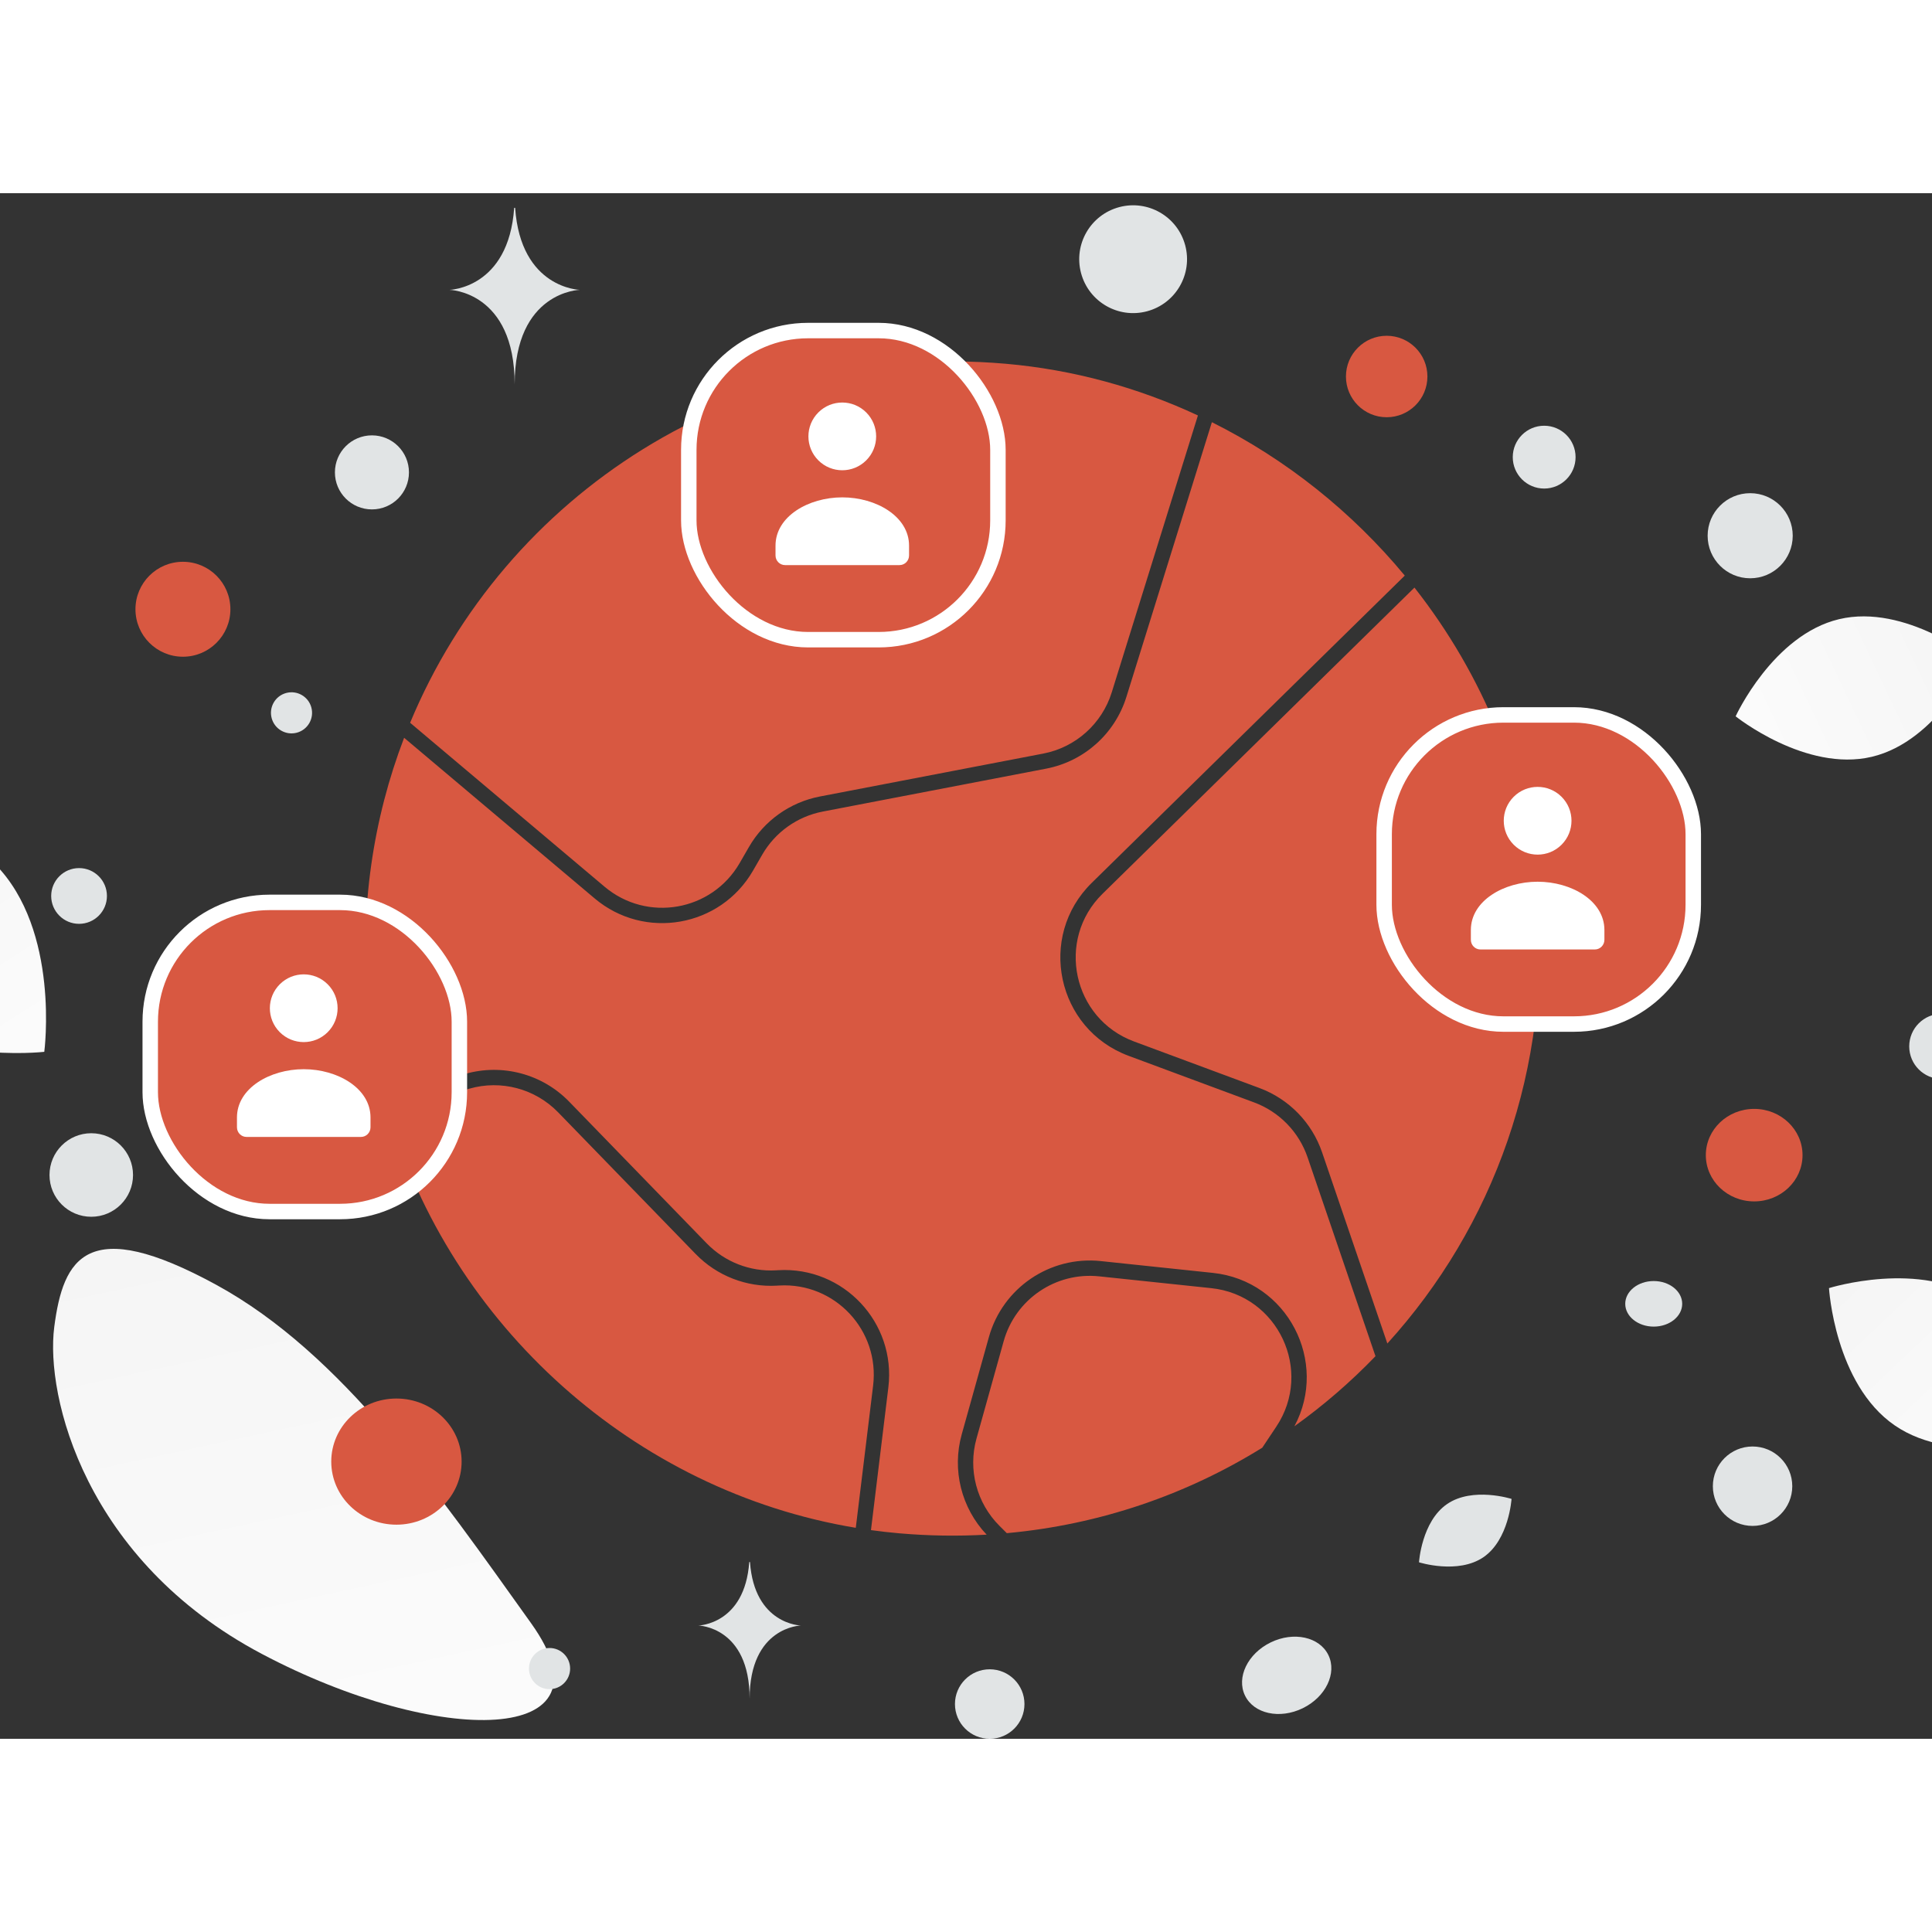 <?xml version="1.0" encoding="utf-8"?>
<svg width="600" height="600" viewBox="75 0 750 600" fill="none" xmlns="http://www.w3.org/2000/svg">
  <rect x="75" y="0" width="750" height="600" fill="#333333" stroke="none"/>
  <path fill="transparent" d="M75 0h750v600H0z"/>
  <path d="M 281.219 555.201 C 244.904 504.397 207.712 450.399 159.02 423.803 C 108.797 396.358 99.535 413.272 96.057 440.166 C 92.581 467.058 108.077 530.774 176.617 567.03 C 245.178 603.295 315.199 602.75 281.219 555.201 Z" fill="url(#a)"/>
  <path d="M 801.653 218.784 C 775.952 224.87 748.771 203.075 748.771 203.075 C 748.771 203.075 763.277 171.421 788.985 165.35 C 814.686 159.264 841.859 181.039 841.859 181.039 C 841.859 181.039 827.353 212.695 801.653 218.784 Z" fill="url(#b)"/>
  <path d="M 810.514 478.328 C 833.815 494.376 869.412 483.157 869.412 483.157 C 869.412 483.157 867.209 445.922 843.892 429.889 C 820.592 413.839 785.011 425.042 785.011 425.042 C 785.011 425.042 787.216 462.279 810.514 478.328 Z" fill="url(#c)"/>
  <path d="M 19.694 313.029 C 44.955 338.738 92.19 333.317 92.19 333.317 C 92.19 333.317 98.44 286.214 73.155 260.52 C 47.896 234.809 0.685 240.214 0.685 240.214 C 0.685 240.214 -5.565 287.319 19.694 313.029 Z" fill="url(#d)"/>
  <ellipse cx="-755.971" cy="-373.426" rx="18.771" ry="17.957" transform="matrix(-1, 0, 0, -1, 0, 0)" fill="#D85841"/>
  <ellipse cx="-228.895" cy="-492.392" rx="25.302" ry="24.486" transform="matrix(-1, 0, 0, -1, 0, 0)" fill="#D85841"/>
  <circle r="18.427" transform="matrix(-1, 0, 0, 1, 0, 0)" fill="#D85841" cx="-146.013" cy="161.512"/>
  <circle r="15.415" transform="matrix(-1, 0, 0, 1, 0, 0)" fill="#E1E4E5" cx="-755.345" cy="501.942"/>
  <circle r="16.214" transform="matrix(-1, 0, 0, 1, 0, 0)" fill="#E1E4E5" cx="-110.428" cy="381.134"/>
  <circle r="7.989" transform="matrix(-1, 0, 0, 1, 0, 0)" fill="#E1E4E5" cx="-288.333" cy="572.74"/>
  <circle r="12.193" transform="matrix(-1, 0, 0, 1, 0, 0)" fill="#E1E4E5" cx="-674.444" cy="102.462"/>
  <circle r="7.977" transform="matrix(0.259, 0.966, 0.966, -0.259, 188.165, 201.723)" fill="#E1E4E5"/>
  <ellipse rx="8.162" ry="6.529" transform="matrix(-1, 0, 0, 1, 0, 0)" fill="#E1E4E5" cx="-664.169" cy="313.214"/>
  <path d="M 853.853 246.738 L 854.066 246.738 C 855.329 264.651 868.653 264.929 868.653 264.929 C 868.653 264.929 853.96 265.216 853.96 285.915 C 853.96 265.216 839.269 264.929 839.269 264.929 C 839.269 264.929 852.587 264.651 853.853 246.738 Z M 274.605 5.687 L 274.971 5.687 C 277.149 37.037 300.095 37.519 300.095 37.519 C 300.095 37.519 274.792 38.022 274.792 74.247 C 274.792 38.022 249.49 37.519 249.49 37.519 C 249.49 37.519 272.426 37.037 274.605 5.687 Z" fill="#E1E4E5"/>
  <path fill-rule="evenodd" clip-rule="evenodd" d="M 231.883 211.407 C 219.87 242.764 214.57 277.483 217.729 313.818 C 218.819 326.337 220.977 338.738 224.18 350.89 L 255.561 341.898 C 269.981 337.767 285.506 341.906 295.954 352.668 L 349.336 407.66 C 356.361 414.897 366.185 418.723 376.255 418.139 L 377.127 418.088 C 402.449 416.624 422.924 438.439 419.855 463.621 L 413.107 518.992 C 416.76 519.496 420.441 519.911 424.143 520.234 C 435.61 521.231 446.92 521.384 458.013 520.753 C 448.167 510.376 444.494 495.592 448.342 481.816 L 458.884 444.065 C 464.221 424.946 482.581 412.472 502.322 414.551 L 545.817 419.133 C 574.865 422.193 590.886 453.677 577.489 478.67 C 588.785 470.581 599.32 461.479 608.961 451.473 L 582.602 374.278 C 579.232 364.409 571.602 356.575 561.825 352.948 L 513.162 334.887 C 485.215 324.513 477.549 288.602 498.819 267.722 L 620.333 148.446 C 599.867 123.74 574.328 103.314 545.453 88.896 L 512.268 195.531 C 507.811 209.854 495.834 220.562 481.102 223.391 L 394.413 240.045 C 384.512 241.948 375.927 248.058 370.891 256.79 L 367.305 263.005 C 354.644 284.947 325.218 290.105 305.851 273.773 L 231.883 211.407 Z M 407.215 518.097 L 413.943 462.899 C 416.562 441.405 399.085 422.784 377.469 424.035 L 376.6 424.086 C 364.802 424.769 353.292 420.287 345.063 411.809 L 291.681 356.817 C 282.762 347.63 269.51 344.097 257.202 347.624 L 225.773 356.628 C 249.962 439.381 321.055 503.815 407.215 518.097 Z M 671.76 272.616 C 677.603 339.805 654.528 401.457 613.572 446.546 L 588.238 372.354 C 584.29 360.791 575.353 351.614 563.896 347.363 L 515.233 329.302 C 491.383 320.449 484.836 289.794 502.993 271.971 L 624.091 153.102 C 650.619 186.852 667.887 228.069 671.76 272.616 Z M 234.211 205.578 L 309.691 269.219 C 326.223 283.159 351.339 278.758 362.146 260.026 L 365.731 253.816 C 371.632 243.584 381.691 236.424 393.289 234.195 L 479.979 217.542 C 492.553 215.127 502.777 205.987 506.583 193.761 L 540.03 86.28 C 516.872 75.478 491.689 68.498 465.347 66.203 C 361.527 57.175 270.911 117.207 234.211 205.578 Z M 465.842 520.171 C 502.039 516.868 535.751 505.155 565.013 486.994 L 570.445 478.845 C 584.926 457.125 571.153 427.792 545.192 425.058 L 501.699 420.476 C 484.849 418.7 469.177 429.348 464.621 445.668 L 454.08 483.417 C 450.703 495.51 454.116 508.481 463.009 517.346 L 465.842 520.171 Z" fill="#D85841"/>
  <path d="M 650.878 529.493 C 660.797 522.7 661.779 506.87 661.779 506.87 C 661.779 506.87 646.674 502.066 636.76 508.867 C 626.839 515.662 625.855 531.482 625.855 531.482 C 625.855 531.482 640.96 536.286 650.878 529.493 Z" fill="#E1E4E5"/>
  <circle cx="-415.202" cy="-288.997" r="9.285" transform="matrix(-1, 0, 0, -1, 0, 0)" fill="#D85841"/>
  <circle r="15.812" transform="matrix(-1, 0, 0, 1, 0, 0)" fill="#D85841" cx="-613.307" cy="71.16"/>
  <circle r="12.661" transform="matrix(-1, 0, 0, 1, 0, 0)" fill="#E1E4E5" cx="-828.819" cy="331.204"/>
  <circle r="13.491" transform="matrix(-1, 0, 0, 1, 0, 0)" fill="#E1E4E5" cx="-459.203" cy="586.509"/>
  <circle r="10.82" transform="matrix(-1, 0, 0, 1, 0, 0)" fill="#E1E4E5" cx="-105.691" cy="272.813"/>
  <circle r="16.517" transform="matrix(-1, 0, 0, 1, 0, 0)" fill="#E1E4E5" cx="-754.419" cy="132.97"/>
  <circle r="14.372" transform="matrix(-1, 0, 0, 1, 0, 0)" fill="#E1E4E5" cx="-219.386" cy="108.378"/>
  <ellipse rx="11.056" ry="8.845" transform="matrix(-1, 0, 0, 1, 0, 0)" fill="#E1E4E5" cx="-716.973" cy="431.142"/>
  <ellipse rx="17.992" ry="14.207" transform="matrix(-0.899, 0.438, 0.438, 0.899, 574.493, 575.361)" fill="#E1E4E5"/>
  <circle r="20.921" transform="matrix(0.259, 0.966, 0.966, -0.259, 514.88, 25.623)" fill="#E1E4E5"/>
  <path d="M 365.855 531.388 L 366.144 531.388 C 367.857 555.653 385.905 556.027 385.905 556.027 C 385.905 556.027 366.004 556.416 366.004 584.453 C 366.004 556.416 346.106 556.027 346.106 556.027 C 346.106 556.027 364.143 555.653 365.855 531.388 Z" fill="#E1E4E5"/>
  <rect x="342.388" y="53.323" width="120.006" height="120.006" rx="46.31" fill="#D85841" stroke="#fff" stroke-width="6"/>
  <path fill-rule="evenodd" clip-rule="evenodd" d="M 427.895 136.867 L 427.895 140.618 C 427.895 142.69 426.236 144.37 424.192 144.37 L 379.757 144.37 C 377.713 144.37 376.055 142.69 376.055 140.618 L 376.055 136.806 C 376.055 125.453 388.859 118.076 401.975 118.076 C 415.09 118.076 427.895 125.457 427.895 136.806 M 411.27 85.111 C 416.402 90.246 416.402 98.571 411.27 103.706 C 406.135 108.84 397.808 108.84 392.676 103.706 C 387.539 98.571 387.539 90.246 392.676 85.111 C 397.808 79.977 406.135 79.977 411.27 85.111 Z" fill="#fff"/>
  <rect x="612.321" y="202.53" width="120.006" height="120.006" rx="46.31" fill="#D85841" stroke="#fff" stroke-width="6"/>
  <path fill-rule="evenodd" clip-rule="evenodd" d="M 697.828 286.076 L 697.828 289.828 C 697.828 291.899 696.17 293.581 694.126 293.581 L 649.69 293.581 C 647.646 293.581 645.988 291.899 645.988 289.828 L 645.988 286.015 C 645.988 274.66 658.792 267.283 671.908 267.283 C 685.025 267.283 697.828 274.664 697.828 286.015 M 681.203 234.319 C 686.337 239.455 686.337 247.778 681.203 252.913 C 676.067 258.049 667.743 258.049 662.609 252.913 C 657.472 247.778 657.472 239.455 662.609 234.319 C 667.743 229.184 676.067 229.184 681.203 234.319 Z" fill="#fff"/>
  <rect x="133.322" y="275.306" width="120.006" height="120.006" rx="46.31" fill="#D85841" stroke="#fff" stroke-width="6"/>
  <path fill-rule="evenodd" clip-rule="evenodd" d="M 218.831 358.851 L 218.831 362.605 C 218.831 364.676 217.173 366.354 215.129 366.354 L 170.693 366.354 C 168.649 366.354 166.989 364.676 166.989 362.605 L 166.989 358.79 C 166.989 347.435 179.796 340.06 192.911 340.06 C 206.026 340.06 218.831 347.441 218.831 358.79 M 202.204 307.096 C 207.341 312.23 207.341 320.553 202.204 325.69 C 197.07 330.824 188.744 330.824 183.61 325.69 C 178.474 320.553 178.474 312.23 183.61 307.096 C 188.744 301.959 197.07 301.959 202.204 307.096 Z" fill="#fff"/>
  <defs>
    <linearGradient id="a" x1="302.754" y1="616.186" x2="210.797" y2="190.932" gradientUnits="userSpaceOnUse" gradientTransform="matrix(1.296, 0, 0, 1.296, -151.607, -76.406)">
      <stop stop-color="#fff"/>
      <stop offset="1" stop-color="#EEE"/>
    </linearGradient>
    <linearGradient id="b" x1="661.02" y1="239.506" x2="834.657" y2="157.474" gradientUnits="userSpaceOnUse" gradientTransform="matrix(1.296, 0, 0, 1.296, -151.607, -76.406)">
      <stop stop-color="#fff"/>
      <stop offset="1" stop-color="#EEE"/>
    </linearGradient>
    <linearGradient id="c" x1="812.605" y1="468.778" x2="671.048" y2="319.51" gradientUnits="userSpaceOnUse" gradientTransform="matrix(1.296, 0, 0, 1.296, -151.607, -76.406)">
      <stop stop-color="#fff"/>
      <stop offset="1" stop-color="#EEE"/>
    </linearGradient>
    <linearGradient id="d" x1="209.99" y1="368.338" x2="69.05" y2="147.401" gradientUnits="userSpaceOnUse" gradientTransform="matrix(1.296, 0, 0, 1.296, -151.607, -76.406)">
      <stop stop-color="#fff"/>
      <stop offset="1" stop-color="#EEE"/>
    </linearGradient>
  </defs>
</svg>